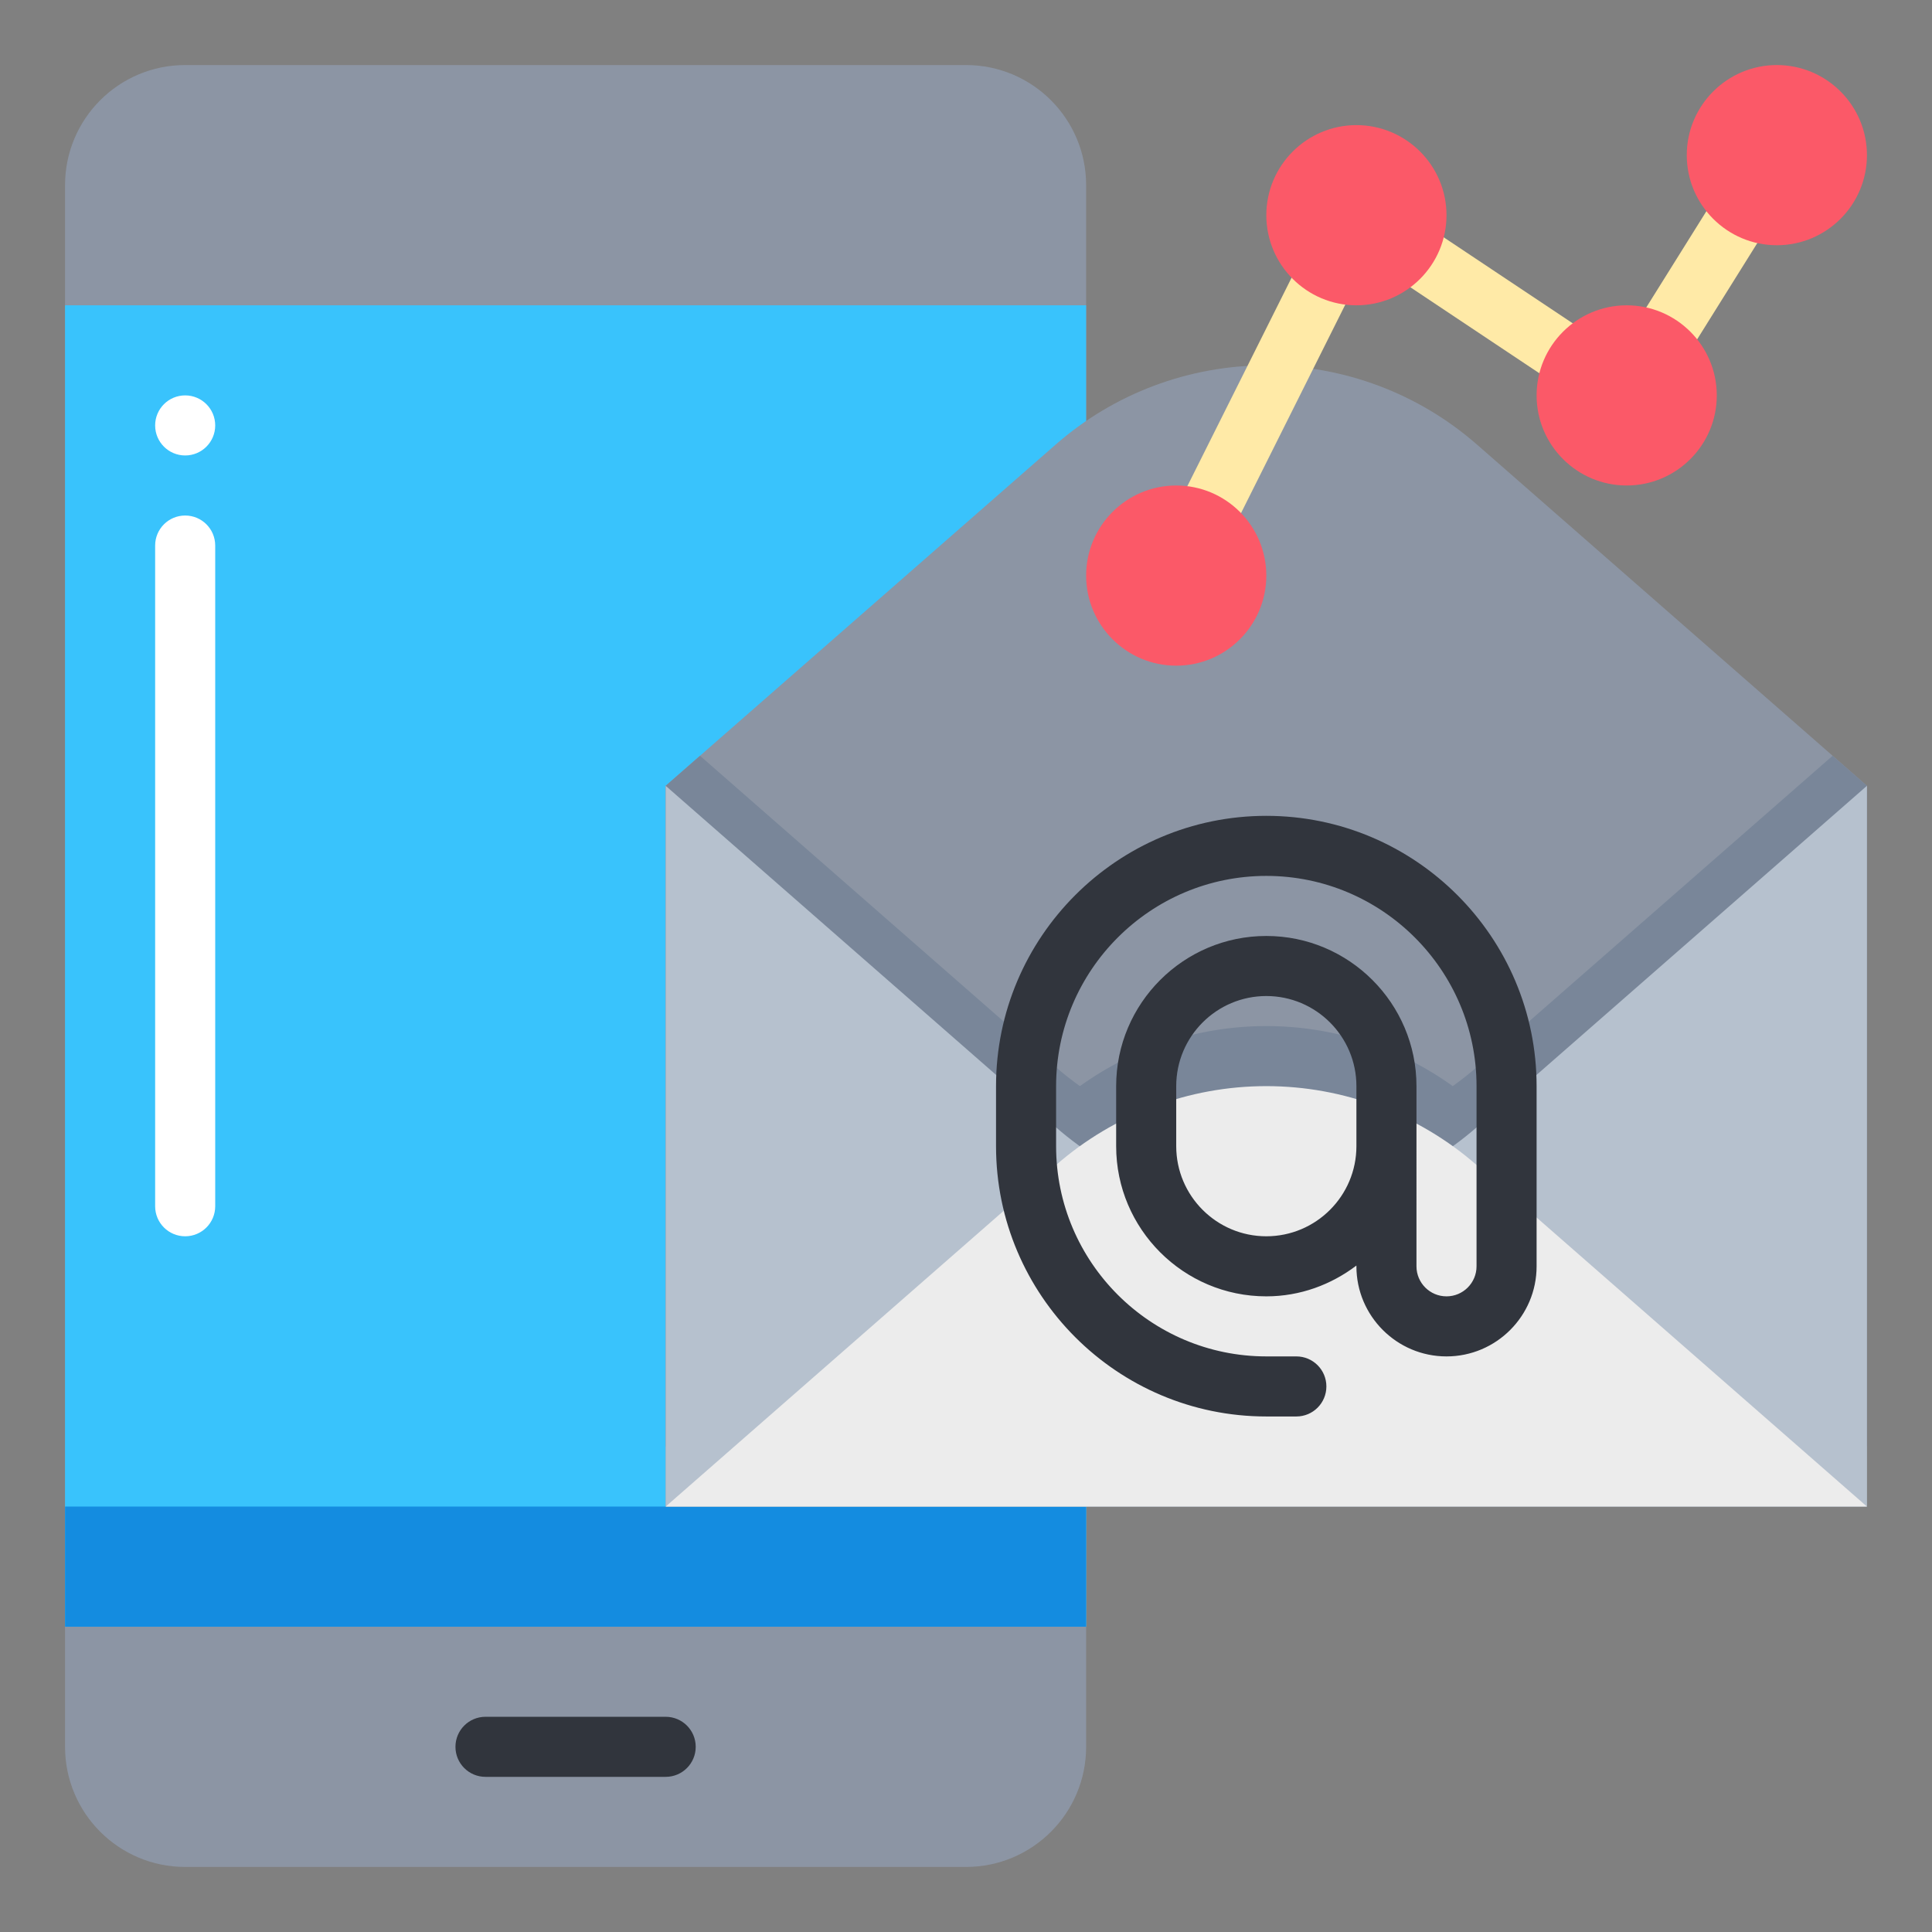 <?xml version="1.0" encoding="iso-8859-1"?>
<!-- Generator: Adobe Illustrator 25.0.0, SVG Export Plug-In . SVG Version: 6.00 Build 0)  -->
<svg version="1.1" id="Layer_1" xmlns="http://www.w3.org/2000/svg" xmlns:xlink="http://www.w3.org/1999/xlink" x="0px" y="0px"
	 viewBox="0 0 600 600" style="enable-background:new 0 0 600 600;" xml:space="preserve">
<rect x="0" y="0" width="600" height="600" fill="#808080" stroke="none"/>
<g>
	<g>
		<path style="fill:#FFEAA7;" d="M515.049,116.328c-1.684,0-3.397-0.455-4.937-1.42c-4.363-2.723-5.692-8.48-2.96-12.851
			l26.896-43.045c2.733-4.354,8.48-5.711,12.852-2.96c4.362,2.723,5.692,8.48,2.959,12.852l-26.895,43.044
			C521.197,114.77,518.155,116.328,515.049,116.328z"/>
	</g>
	<g>
		<path style="fill:#8C95A4;" d="M300,20.202H57.508c-20.604,0-37.306,16.702-37.306,37.306v484.983
			c0,20.603,16.702,37.306,37.306,37.306H300c20.604,0,37.306-16.703,37.306-37.306V374.613V150.774V57.508
			C337.306,36.904,320.604,20.202,300,20.202z"/>
	</g>
	<g>
		<rect x="20.202" y="94.815" style="fill:#39C3FC;" width="317.104" height="410.37"/>
	</g>
	<g>
		<rect x="20.202" y="467.879" style="fill:#148CE0;" width="317.104" height="37.306"/>
	</g>
	<g>
		<path style="fill:#31353D;" d="M206.734,551.818h-55.96c-5.155,0-9.327-4.172-9.327-9.327c0-5.155,4.172-9.327,9.327-9.327h55.96
			c5.155,0,9.327,4.172,9.327,9.327C216.061,547.646,211.889,551.818,206.734,551.818z"/>
	</g>
	<g>
		<path style="fill:#8C95A4;" d="M206.734,244.04l121.15-106.006c18.099-15.837,41.332-24.566,65.382-24.566l0,0
			c24.05,0,47.283,8.73,65.382,24.566l121.15,106.006v223.838H206.734V244.04z"/>
	</g>
	<g>
		<path style="fill:#798699;" d="M458.648,331.393c-2.405,2.104-4.913,4.063-7.49,5.912c-16.811-12.069-37.038-18.652-57.892-18.652
			s-41.081,6.584-57.892,18.652c-2.577-1.849-5.085-3.808-7.49-5.912l-110.49-96.68l-10.659,9.327v205.185h373.064V244.04
			l-10.659-9.327L458.648,331.393z"/>
	</g>
	<g>
		<path style="fill:#B6C1CE;" d="M206.734,244.04l121.15,106.006c18.099,15.837,41.332,24.566,65.382,24.566l0,0
			c24.05,0,47.283-8.73,65.382-24.566l121.15-106.006v223.838H206.734V244.04z"/>
	</g>
	<g>
		<path style="fill:#ECECEC;" d="M458.648,361.873c-18.1-15.837-41.332-24.566-65.382-24.566c-24.051,0-47.282,8.73-65.382,24.566
			l-121.15,106.006h373.064L458.648,361.873z"/>
	</g>
	<g>
		<path style="fill:#31353D;" d="M393.266,253.367c-46.287,0-83.939,37.652-83.939,83.939v18.653
			c0,46.287,37.652,83.939,83.939,83.939h9.327c5.155,0,9.327-4.172,9.327-9.327s-4.172-9.327-9.327-9.327h-9.327
			c-35.995,0-65.286-29.291-65.286-65.286v-18.653c0-35.995,29.291-65.286,65.286-65.286c35.995,0,65.286,29.291,65.286,65.286
			v55.96c0,5.146-4.18,9.327-9.327,9.327c-5.147,0-9.327-4.18-9.327-9.327V355.96v-18.653c0-25.712-20.922-46.633-46.633-46.633
			c-25.712,0-46.633,20.921-46.633,46.633v18.653c0,25.712,20.921,46.633,46.633,46.633c10.538,0,20.161-3.647,27.98-9.565v0.239
			c0,15.429,12.551,27.98,27.98,27.98c15.429,0,27.98-12.551,27.98-27.98v-55.96C477.205,291.019,439.553,253.367,393.266,253.367z
			 M393.266,383.939c-15.429,0-27.98-12.551-27.98-27.98v-18.653c0-15.429,12.551-27.98,27.98-27.98
			c15.429,0,27.98,12.551,27.98,27.98v18.653C421.246,371.389,408.695,383.939,393.266,383.939z"/>
	</g>
	<g>
		<circle style="fill:#FFFFFF;" cx="57.508" cy="132.121" r="9.327"/>
	</g>
	<g>
		<path style="fill:#FFFFFF;" d="M57.508,383.939c-5.155,0-9.327-4.172-9.327-9.327V169.428c0-5.155,4.172-9.327,9.327-9.327
			c5.155,0,9.327,4.172,9.327,9.327v205.185C66.835,379.768,62.663,383.939,57.508,383.939z"/>
	</g>
	<g>
		<path style="fill:#FFEAA7;" d="M489.091,121.392c-1.776,0-3.57-0.51-5.164-1.567l-49.202-32.798
			c-4.289-2.86-5.447-8.643-2.586-12.933c2.85-4.289,8.625-5.437,12.933-2.586l49.202,32.798c4.289,2.86,5.447,8.643,2.586,12.933
			C495.066,119.935,492.106,121.392,489.091,121.392z"/>
	</g>
	<g>
		<path style="fill:#FFEAA7;" d="M373.583,171.459c-1.402,0-2.823-0.319-4.162-0.984c-4.609-2.305-6.476-7.906-4.172-12.514
			l39.346-78.675c2.305-4.609,7.906-6.467,12.514-4.172c4.609,2.305,6.477,7.906,4.172,12.514l-39.346,78.675
			C380.296,169.573,377.008,171.459,373.583,171.459z"/>
	</g>
	<g>
		<path style="fill:#FB5968;" d="M551.818,76.162c-15.429,0-27.98-12.551-27.98-27.98s12.551-27.98,27.98-27.98
			c15.429,0,27.98,12.551,27.98,27.98S567.247,76.162,551.818,76.162z"/>
	</g>
	<g>
		<path style="fill:#FB5968;" d="M505.185,150.774c-15.429,0-27.98-12.551-27.98-27.98s12.551-27.98,27.98-27.98
			c15.429,0,27.98,12.551,27.98,27.98S520.614,150.774,505.185,150.774z"/>
	</g>
	<g>
		<path style="fill:#FB5968;" d="M421.246,94.815c-15.429,0-27.98-12.551-27.98-27.98s12.551-27.98,27.98-27.98
			c15.429,0,27.98,12.551,27.98,27.98S436.675,94.815,421.246,94.815z"/>
	</g>
	<g>
		<path style="fill:#FB5968;" d="M365.286,206.734c-15.429,0-27.98-12.551-27.98-27.98s12.551-27.98,27.98-27.98
			c15.429,0,27.98,12.551,27.98,27.98S380.715,206.734,365.286,206.734z"/>
	</g>
</g>
</svg>
